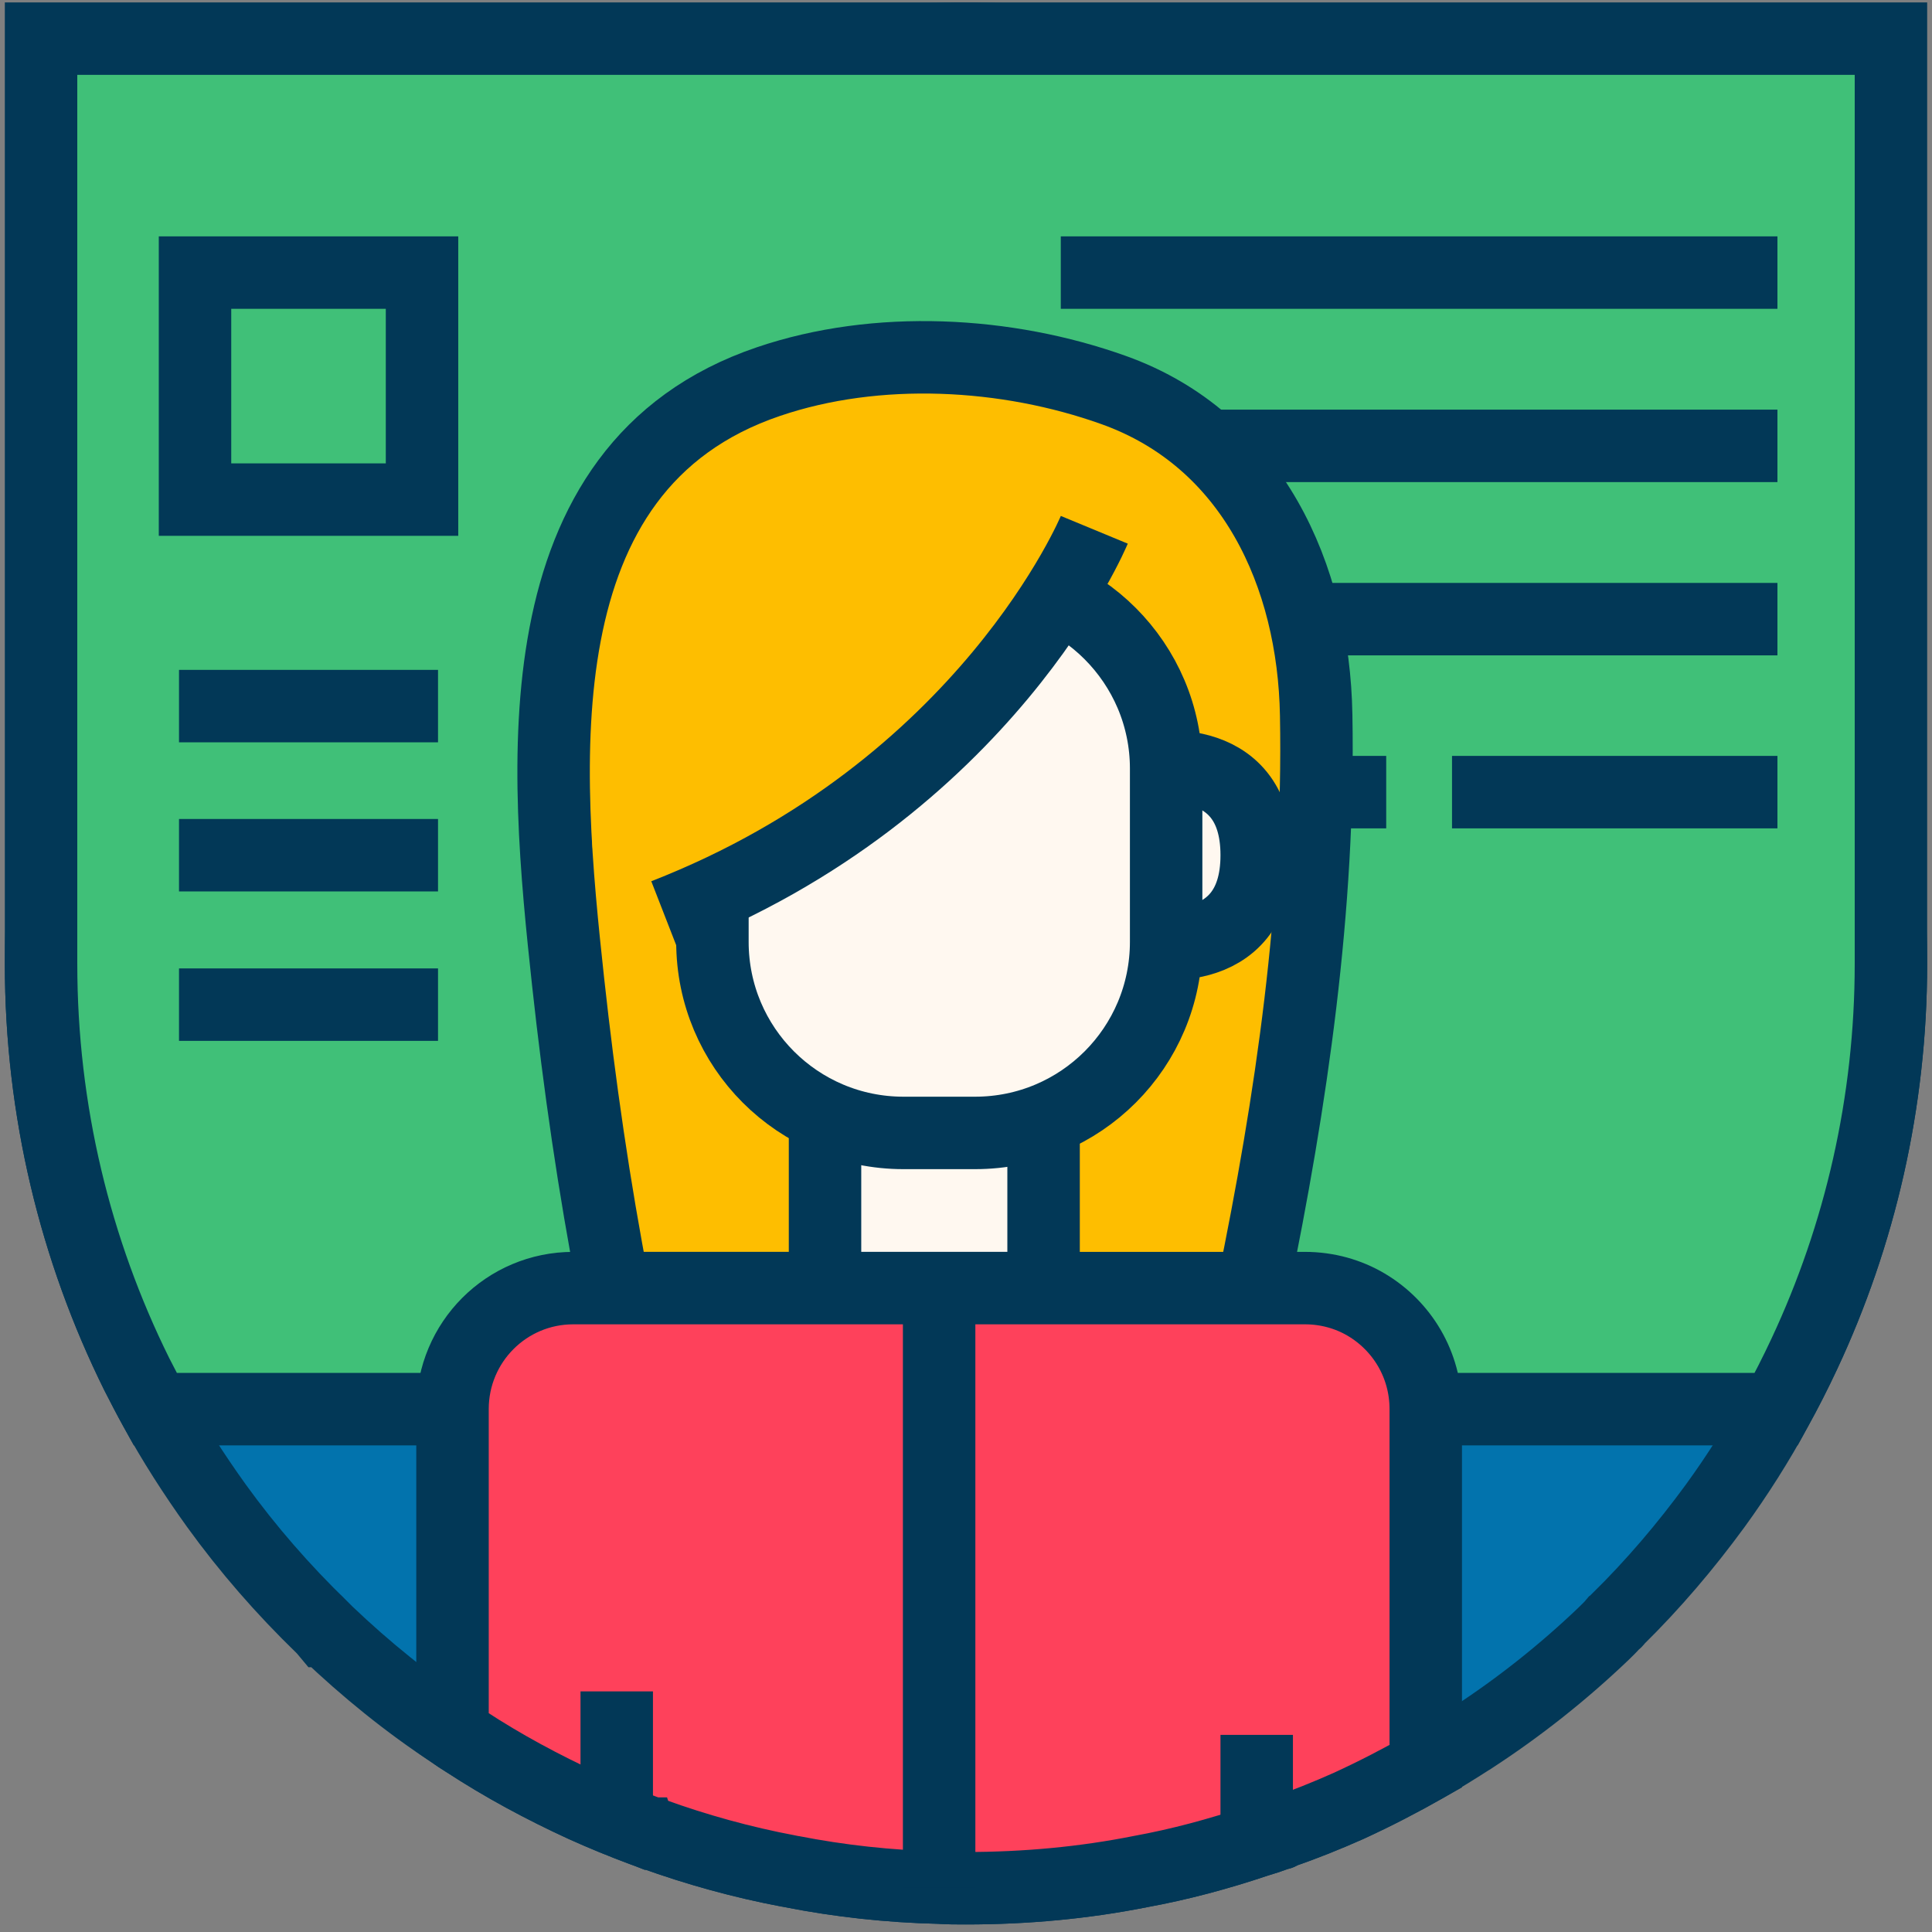 <svg width="160" height="160" viewBox="0 0 160 160" fill="none" xmlns="http://www.w3.org/2000/svg">
<rect x="0" y="0" width="160" height="160" fill="#808080" stroke="none"/>
<g clip-path="url(#clip0_682_3811)">
<path d="M156.6 79.8C156.6 91.325 154.025 102.3 149.425 112.125C148.7 113.675 147.925 115.2 147.1 116.7C145.6 119.475 143.9 122.15 142.05 124.7C139.6 128.05 136.925 131.2 133.925 134.15C133.875 134.25 133.775 134.35 133.625 134.45C133.375 134.75 133.075 135.025 132.8 135.3C129.45 138.5 125.825 141.375 121.95 143.9C121.9 143.95 121.8 144 121.75 144.025C120.55 144.8 119.325 145.55 118.075 146.275C116 147.45 113.875 148.55 111.7 149.55C109.9 150.35 108.05 151.1 106.15 151.75C106.15 151.75 106.125 151.8 106.1 151.775C106.05 151.85 105.975 151.875 105.875 151.875C105.275 152.1 104.675 152.3 104.075 152.475C100.95 153.525 97.725 154.4 94.425 155C89.775 155.925 84.95 156.375 80 156.375C79.25 156.375 78.525 156.375 77.775 156.325C73.6 156.225 69.525 155.775 65.575 155C65.475 154.975 65.4 154.975 65.3 154.95C61.45 154.225 57.675 153.175 54.075 151.875C54.025 151.875 54 151.85 54 151.85H53.975C53.725 151.75 53.475 151.675 53.225 151.575C51.55 150.95 49.9 150.275 48.3 149.55C44.925 148 41.675 146.25 38.575 144.225C38.525 144.2 38.5 144.175 38.45 144.15C38.125 143.95 37.8 143.725 37.475 143.5C33.775 141.075 30.3 138.25 27.1 135.2L26.975 135.075C26.975 135.075 26.975 135.075 26.95 135.075C26.825 134.925 26.75 134.85 26.65 134.75C23.45 131.65 20.525 128.3 17.925 124.7C16.075 122.125 14.375 119.475 12.85 116.7C12.325 115.75 11.825 114.775 11.325 113.8C6.25 103.55 3.4 92 3.4 79.8C3.4 64.15 8.1 49.625 16.15 37.5C19.8 31.975 24.175 26.95 29.1 22.575C42.625 10.525 60.45 3.2 80 3.2C99.55 3.2 117.375 10.525 130.9 22.575C135.65 26.8 139.9 31.625 143.475 36.925C151.775 49.15 156.6 63.925 156.6 79.8Z" fill="#0273AD" stroke="#023857" stroke-width="6"/>
<path d="M156.6 3.2V79.8C156.6 91.325 154.025 102.3 149.425 112.125C148.7 113.675 147.925 115.2 147.1 116.7H12.85C12.325 115.75 11.825 114.775 11.325 113.8C6.25 103.55 3.4 92 3.4 79.8V3.2H156.6Z" fill="#40C078" stroke="#023857" stroke-width="6" stroke-miterlimit="10"/>
<path d="M87.85 22.575H147.2" stroke="#023857" stroke-width="6" stroke-miterlimit="10"/>
<path d="M87.85 36.925H147.2" stroke="#023857" stroke-width="6" stroke-miterlimit="10"/>
<path d="M87.85 51.275H147.2" stroke="#023857" stroke-width="6" stroke-miterlimit="10"/>
<path d="M87.85 65.601H114.8" stroke="#023857" stroke-width="6" stroke-miterlimit="10"/>
<path d="M120.25 65.601H147.2" stroke="#023857" stroke-width="6" stroke-miterlimit="10"/>
<path d="M34.95 22.575H16.15V41.375H34.95V22.575Z" stroke="#023857" stroke-width="6" stroke-miterlimit="10"/>
<path d="M14.825 58.476H36.275" stroke="#023857" stroke-width="6" stroke-miterlimit="10"/>
<path d="M14.825 70.825H36.275" stroke="#023857" stroke-width="6" stroke-miterlimit="10"/>
<path d="M14.825 83.2H36.275" stroke="#023857" stroke-width="6" stroke-miterlimit="10"/>
<path d="M50.825 106.675C49.2 98.299 47.975 89.799 47.05 81.325C45.15 63.775 42.75 38.675 63.65 31.599C72.625 28.549 83.35 29.125 92.225 32.3C103.7 36.4 108.8 47.65 109 59.224C109.3 75.1 106.95 91.2 103.75 106.7C103.725 106.675 50.825 106.675 50.825 106.675Z" fill="#FEBE00" stroke="#023857" stroke-width="6" stroke-miterlimit="10"/>
<path d="M68.325 92.425V106.675H86.425V92.75L68.325 92.425Z" fill="#FFF8F0" stroke="#023857" stroke-width="6" stroke-miterlimit="10"/>
<path d="M94.675 63.649C94.675 63.649 104.075 61.674 104.075 70.824C104.075 79.974 94.675 77.999 94.675 77.999" fill="#FFF8F0"/>
<path d="M94.675 63.649C94.675 63.649 104.075 61.674 104.075 70.824C104.075 79.974 94.675 77.999 94.675 77.999" stroke="#023857" stroke-width="6" stroke-miterlimit="10"/>
<path d="M80.75 47.824H74.825C66.075 47.824 59 54.899 59 63.649V77.999C59 86.749 66.075 93.824 74.825 93.824H80.75C89.5 93.824 96.575 86.749 96.575 77.999V63.649C96.575 54.924 89.475 47.824 80.75 47.824Z" fill="#FFF8F0" stroke="#023857" stroke-width="6" stroke-miterlimit="10"/>
<path d="M90.625 42.15C90.625 42.15 79.325 69.35 57 74.3C34.675 79.25 63.675 28.55 90.625 42.15Z" fill="#FEBE00"/>
<path d="M90.625 43.875C90.625 43.875 81.725 65.375 55.025 75.775L90.625 43.875Z" fill="#FEBE00"/>
<path d="M90.625 43.875C90.625 43.875 81.725 65.375 55.025 75.775" stroke="#023857" stroke-width="6" stroke-miterlimit="10"/>
<path d="M118.075 116.7V146.275C116 147.45 113.875 148.55 111.7 149.55C109.9 150.35 108.05 151.1 106.15 151.75C106.15 151.75 106.125 151.8 106.1 151.775C106.05 151.85 105.975 151.875 105.875 151.875C105.275 152.1 104.675 152.3 104.075 152.475C100.95 153.525 97.725 154.4 94.425 155C89.775 155.925 84.95 156.375 80 156.375C79.25 156.375 78.525 156.375 77.775 156.325C73.6 156.225 69.525 155.775 65.575 155C65.475 154.975 65.4 154.975 65.3 154.95C61.45 154.225 57.675 153.175 54.075 151.875C54.025 151.875 54 151.85 54 151.85H53.975C53.725 151.75 53.475 151.675 53.225 151.575C51.55 150.95 49.9 150.275 48.3 149.55C44.925 148 41.675 146.25 38.575 144.225C38.525 144.2 38.5 144.175 38.45 144.15C38.125 143.95 37.8 143.725 37.475 143.5V116.7C37.475 111.15 41.95 106.675 47.475 106.675H108.075C109.925 106.675 111.675 107.175 113.15 108.05C116.1 109.8 118.075 113 118.075 116.7Z" fill="#FE415B" stroke="#023857" stroke-width="6" stroke-miterlimit="10"/>
<path d="M77.775 156.325V147.85V130.7V116.7V106.675" stroke="#023857" stroke-width="6" stroke-miterlimit="10"/>
<path d="M51.075 152.199V140.074" stroke="#023857" stroke-width="6" stroke-miterlimit="10"/>
<path d="M104.075 152.475V143.675" stroke="#023857" stroke-width="6" stroke-miterlimit="10"/>
</g>
<defs>
<clipPath id="clip0_682_3811">
<rect width="160" height="160" fill="white"/>
</clipPath>
</defs>
</svg>
